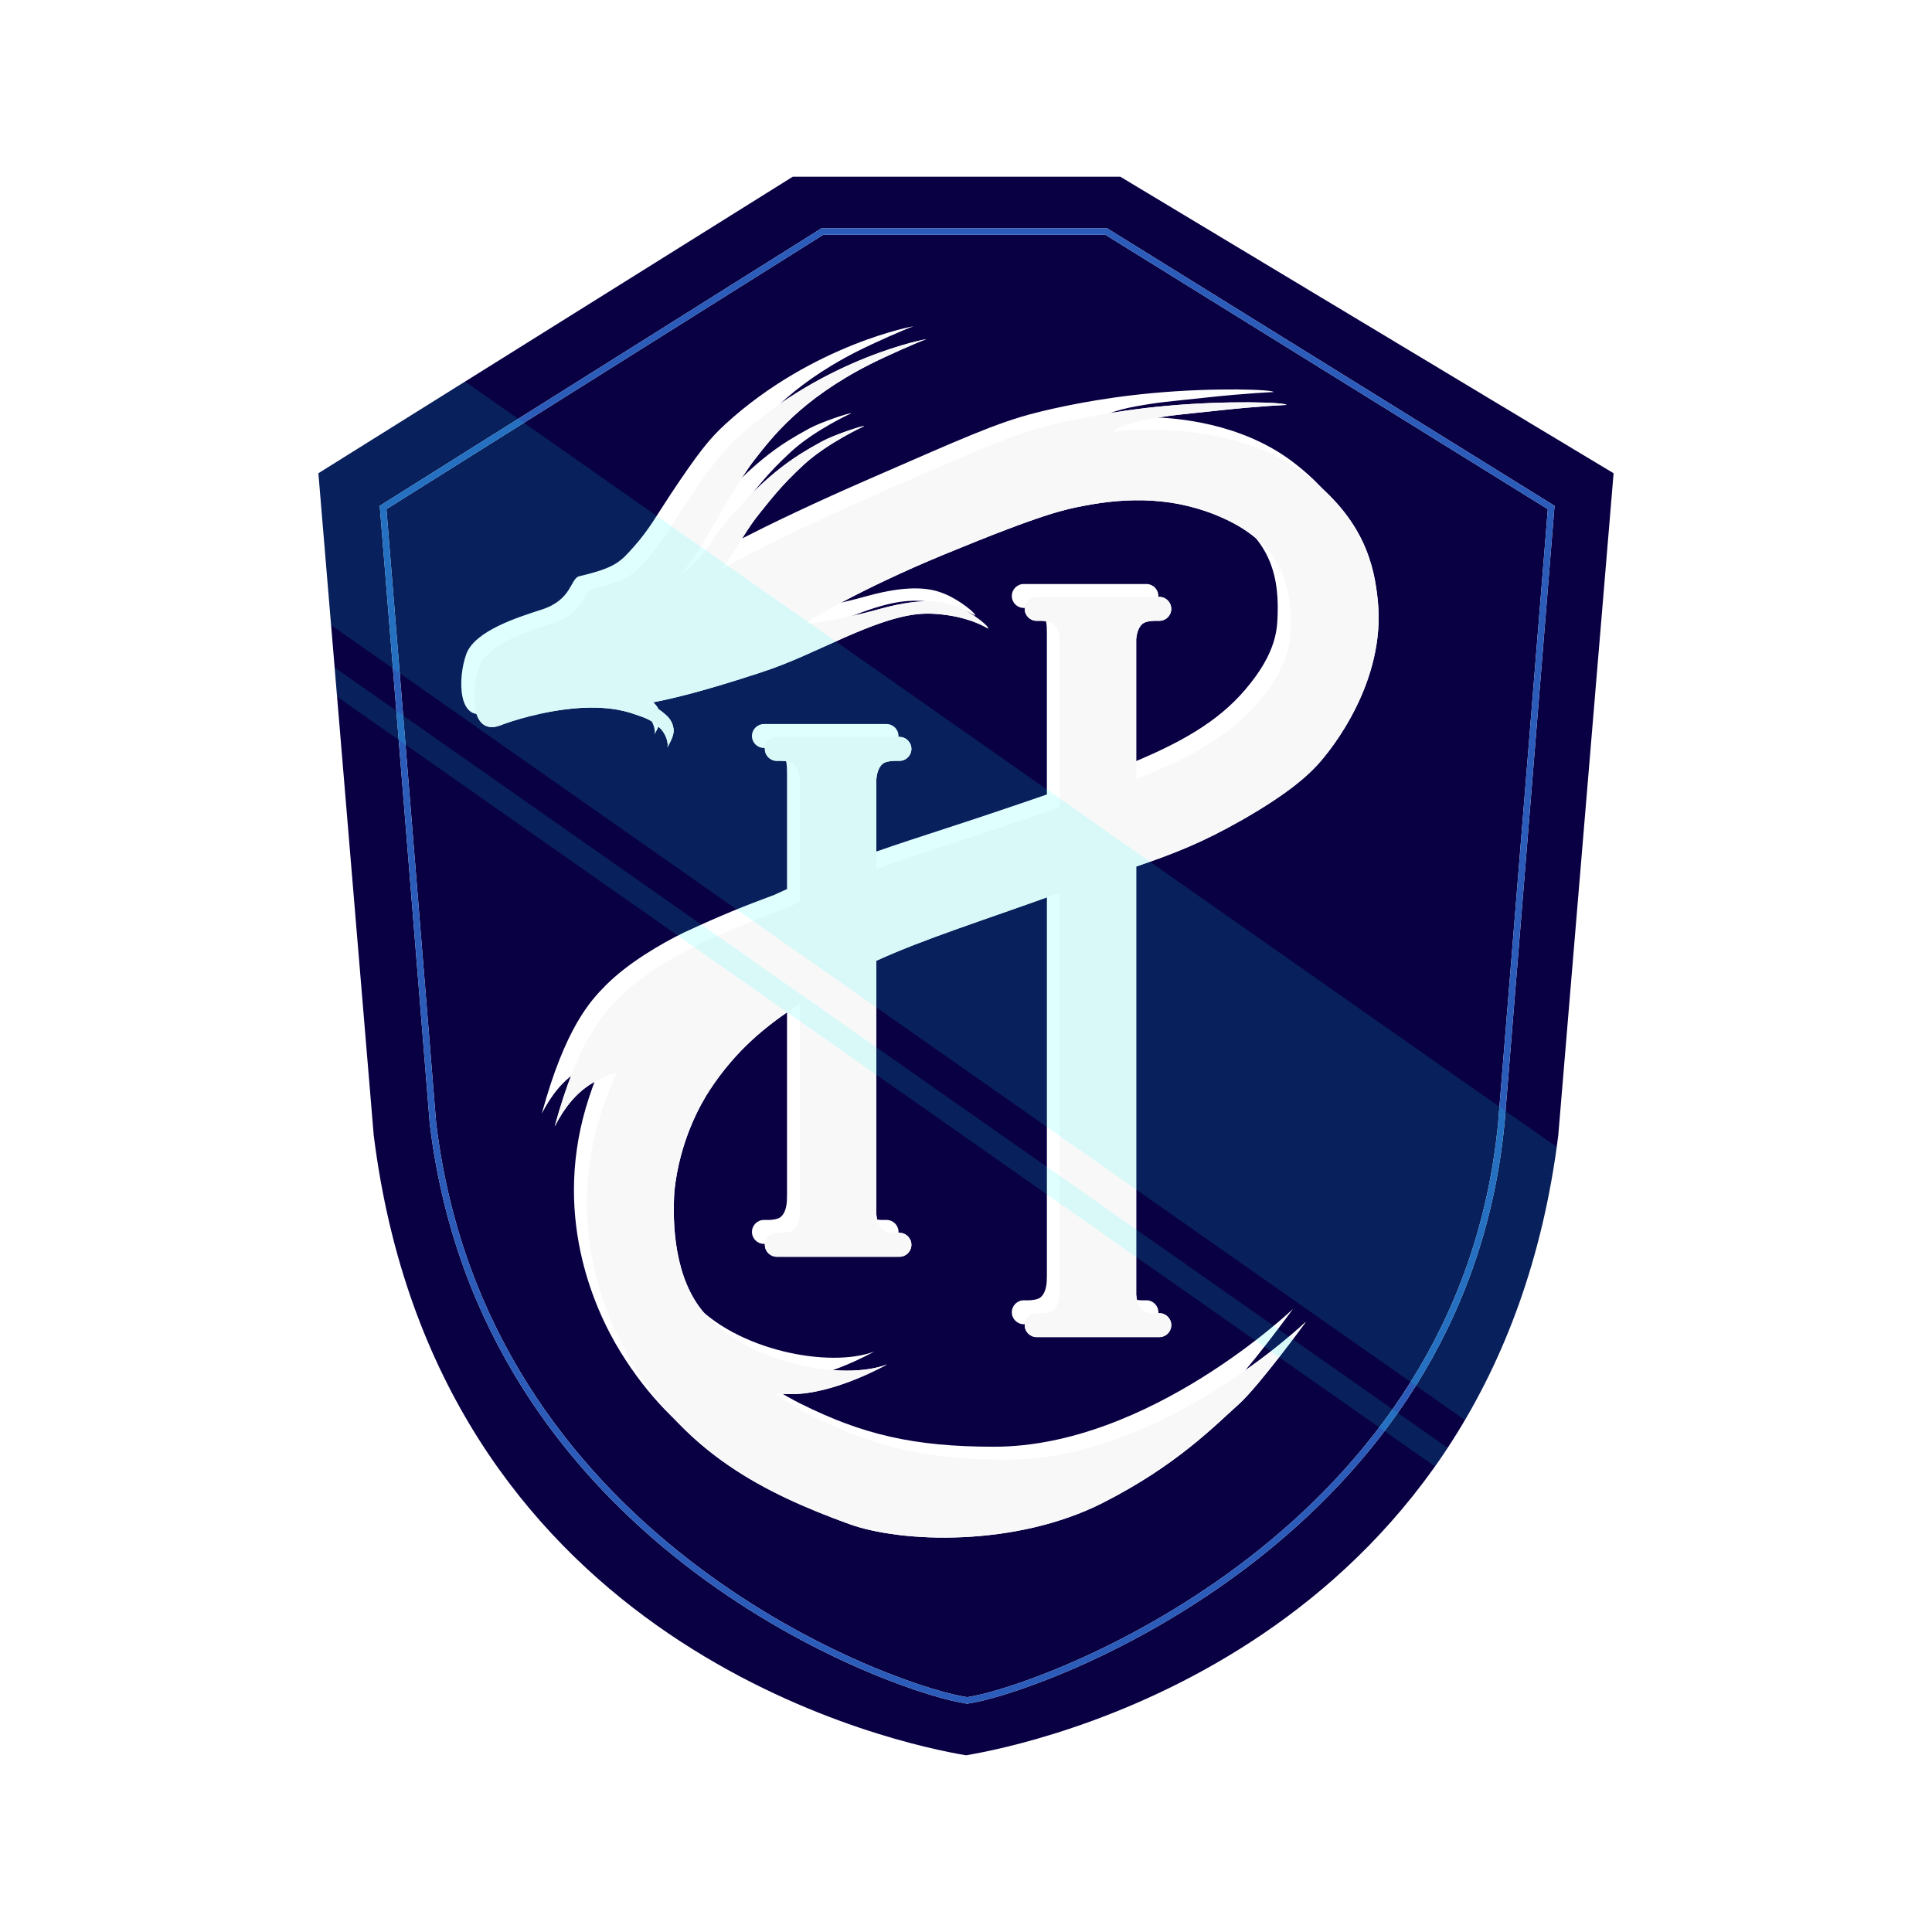 <svg width="3000" height="3000" viewBox="0 0 3000 3000" fill="none" xmlns="http://www.w3.org/2000/svg">
<path d="M1739.61 274.39H1488.09H1231.01L494.43 734.86L580.29 1762.57C676.74 2535.55 1352.12 2698.43 1488.09 2723.51L1500 2725.6L1511.91 2723.51C1647.88 2698.43 2323.26 2535.55 2419.71 1762.57L2505.57 734.86L1739.61 274.39Z" fill="#090043"/>
<mask id="mask0_36_236" style="mask-type:alpha" maskUnits="userSpaceOnUse" x="494" y="274" width="2012" height="2452">
<path d="M1739.61 274.39H1488.09H1231.01L494.43 734.86L580.29 1762.57C676.74 2535.55 1352.12 2698.43 1488.09 2723.51L1500 2725.6L1511.91 2723.51C1647.88 2698.43 2323.26 2535.55 2419.71 1762.57L2505.57 734.86L1739.61 274.39Z" fill="black"/>
</mask>
<g mask="url(#mask0_36_236)">
<path d="M1717.86 359.57H1491.02H1276.89L594.869 788.04L672.309 1744.33C749.909 2389 1368.4 2615.15 1491.03 2638.49L1501.77 2640.44L1512.51 2638.49C1635.14 2615.15 2269.57 2379.81 2331.23 1744.33L2408.67 788.04L1717.87 359.57H1717.86Z" stroke="white" stroke-width="10" stroke-miterlimit="10"/>
<path d="M1717.86 359.57H1491.02H1276.89L594.869 788.04L672.309 1744.33C749.909 2389 1368.4 2615.15 1491.03 2638.49L1501.77 2640.44L1512.51 2638.49C1635.14 2615.15 2269.57 2379.81 2331.23 1744.33L2408.67 788.04L1717.87 359.57H1717.86Z" stroke="#2C5CB9" stroke-width="10" stroke-miterlimit="10"/>
<path d="M2139.54 933.63C2134.22 879.53 2119.35 806.64 2026.73 736.71C1944.83 674.88 1842.59 669.63 1817.51 668.18C1760.07 664.87 1729.3 670.12 1729.3 670.12C1728.73 666.13 1752.09 656.79 1782.76 651.17C1820.68 644.21 1834.36 643.68 1890.65 637.56C1957.78 630.26 1997.57 628.81 1997.57 628.81C1997.4 624.77 1907.22 621.49 1810.95 630.27C1721.55 638.42 1654 654.51 1628.7 660.89C1567.05 676.43 1510.51 702.51 1374.61 761.61C1185.96 843.65 1112.87 888.69 1115.65 886.43C1119.54 883.27 1126.6 875.81 1131.44 868.85C1145.21 849.09 1161.01 819.66 1179.88 796.6C1197.38 775.22 1212.39 754.52 1248.24 721.51C1284.93 687.73 1341.79 661.73 1341.79 661.73C1340.66 660.27 1295.46 675.09 1276.67 685.3C1249.92 699.83 1235.15 709.59 1223.38 718.14C1196.49 737.67 1175.82 757.82 1164.65 769.38C1138.08 796.88 1123.82 813.06 1103.41 843.58C1086.08 869.5 1064.37 887 1055.89 893.62C1055.89 893.62 1076.07 870.9 1093.21 841.07C1111.37 809.46 1147.48 744.76 1171.94 713.5C1198.18 679.97 1242.65 620.92 1349.81 566.24C1375.95 552.91 1426.52 530.6 1438.02 526.87C1442.73 525.34 1282.74 553.84 1146.42 678.5C1121.92 700.9 1103.9 723.46 1061.13 787.85C1039.4 820.56 1028.55 841.62 1003.53 869.71C983.36 892.35 975.38 901.71 919.71 914.7C905.13 918.1 909.04 951 861.39 966.46C825.43 978.12 757.34 999.09 744.02 1035.71C730.41 1073.13 730.32 1145.89 779.16 1125.48C779.16 1125.48 822.52 1108.51 878.77 1101.41C935.67 1094.24 968.4 1103.21 984.18 1108.61C1002.71 1114.96 1012.93 1117.88 1026.35 1132.19C1036.07 1142.56 1038.19 1157.23 1036.07 1161.03C1043.85 1147.1 1047.1 1138.99 1045.79 1130.9C1043.52 1116.92 1034.97 1110.95 1028.62 1105.63C1021.87 1099.98 1006.54 1092.09 1006.54 1092.09C1044.93 1084.8 1090.15 1074.05 1180.69 1044.46C1229.29 1028.57 1265.74 1009.95 1313.37 989.06C1397.02 952.36 1428.86 950.58 1462.08 954.07C1508.2 958.91 1534.2 976.02 1534.2 976.02C1535.87 972.42 1509.87 951.84 1487.94 942.61C1470 935.06 1438.36 925.51 1365.37 945.81C1294.83 965.42 1252.13 968.65 1252.13 968.65C1250.78 965.45 1337.42 914.17 1464.33 861.73C1622.88 796.22 1654.67 791.03 1681.18 785.8C1751.87 771.84 1826.48 771.21 1900.85 805.24C1988.43 845.32 2005.95 908.1 2003.94 972.52C2003.23 995.33 2003.4 1032.61 1953.4 1091.1C1910.96 1140.74 1853.21 1174.31 1764.29 1210V992.61C1764.9 985.49 1767 974.86 1773.83 968.87C1778.12 965.1 1786.87 964.21 1792.22 964.03H1800.15C1810.42 964.03 1818.74 955.7 1818.74 945.44C1818.74 935.18 1810.41 926.85 1800.15 926.85H1609.74C1599.47 926.85 1591.15 935.18 1591.15 945.44C1591.15 955.7 1599.48 964.03 1609.74 964.03H1617.67C1623.02 964.21 1631.78 965.1 1636.06 968.87C1646.97 978.46 1645.39 999.88 1645.39 999.88C1645.45 999.88 1645.52 999.85 1645.59 999.83V1253.63C1635.72 1257.06 1625.58 1260.55 1615.15 1264.12C1483.78 1309.11 1420.31 1327.38 1360.77 1349.56V1210.04C1361.38 1202.92 1363.48 1192.29 1370.31 1186.3C1374.6 1182.53 1383.35 1181.64 1388.7 1181.46H1396.63C1406.9 1181.46 1415.22 1173.13 1415.22 1162.87C1415.22 1152.61 1406.89 1144.28 1396.63 1144.28H1206.22C1195.95 1144.28 1187.63 1152.61 1187.63 1162.87C1187.63 1173.13 1195.96 1181.46 1206.22 1181.46H1214.15C1219.5 1181.64 1228.25 1182.53 1232.54 1186.3C1243.45 1195.89 1241.87 1217.31 1241.87 1217.31C1241.93 1217.31 1242 1217.28 1242.07 1217.26V1400.49C1235.24 1403.59 1228.63 1406.61 1222.23 1409.58C1174.3 1427.34 1140.26 1441.01 1082.14 1467.96C1046.49 1485.37 995.12 1515.19 960.44 1550.16C936.79 1574.01 897.75 1615.77 861.3 1749.18C877.06 1718.74 895.42 1696.46 919.82 1681.8C931.64 1674.7 944.27 1669.15 957.56 1665.19C949.33 1683.35 941.6 1702.99 934.6 1724.23C875.76 1902.82 941.57 2051.21 983.44 2119.19C1068.24 2256.87 1183.22 2317.31 1318.16 2366.38C1399.98 2396.13 1577.15 2402.26 1712.37 2333.65C1826.17 2275.91 1884.95 2215.09 1923.61 2180.43C1954.96 2152.32 2027.74 2052.5 2027.74 2052.5C2027.74 2052.5 1804.36 2266.47 1563.65 2266.47C1438.81 2266.47 1359.15 2247.49 1262.99 2199.53C1253.77 2194.93 1231.08 2183.2 1203.7 2164.17C1211.07 2164.44 1218.84 2164.65 1227.07 2164.78C1294.49 2165.88 1377.48 2118.68 1377.48 2118.68C1308.62 2144.9 1161.89 2117.33 1093.82 2039.28C1046.9 1985.48 1043.91 1900.47 1047.2 1849.45C1055.57 1770.51 1088.12 1714.02 1101.79 1693.11C1143.64 1629.12 1191.59 1591.3 1242.08 1558.63V1878.52C1242.01 1878.5 1241.94 1878.47 1241.88 1878.47C1241.88 1878.47 1243.46 1899.9 1232.55 1909.48C1228.26 1913.25 1219.51 1914.14 1214.16 1914.32H1206.23C1195.96 1914.32 1187.64 1922.65 1187.64 1932.91C1187.64 1943.17 1195.97 1951.5 1206.23 1951.5H1396.64C1406.91 1951.5 1415.23 1943.17 1415.23 1932.91C1415.23 1922.65 1406.9 1914.32 1396.64 1914.32H1388.71C1383.36 1914.14 1374.61 1913.25 1370.32 1909.48C1363.49 1903.48 1361.4 1892.86 1360.78 1885.74V1491.84C1434.96 1458.05 1523.57 1430.18 1641.47 1387.77C1642.86 1387.27 1644.22 1386.78 1645.6 1386.29V2003.29C1645.53 2003.27 1645.46 2003.24 1645.4 2003.24C1645.4 2003.24 1646.98 2024.67 1636.07 2034.25C1631.78 2038.02 1623.03 2038.91 1617.68 2039.09H1609.75C1599.48 2039.09 1591.16 2047.42 1591.16 2057.68C1591.16 2067.94 1599.49 2076.27 1609.75 2076.27H1800.16C1810.43 2076.27 1818.75 2067.94 1818.75 2057.68C1818.75 2047.42 1810.42 2039.09 1800.16 2039.09H1792.23C1786.88 2038.91 1778.13 2038.02 1773.84 2034.25C1767.01 2028.25 1764.92 2017.63 1764.3 2010.51V1345.55C1822.52 1325.65 1867.38 1308.41 1931.06 1271.86C2004.81 1229.54 2032.44 1201.96 2044.78 1188.75C2068.29 1163.61 2151.8 1058.31 2139.55 933.6L2139.54 933.63Z" fill="white"/>
<g filter="url(#filter0_d_36_236)">
<path d="M2139.54 933.63C2134.22 879.53 2119.35 806.64 2026.73 736.71C1944.83 674.88 1842.59 669.63 1817.51 668.18C1760.07 664.87 1729.3 670.12 1729.3 670.12C1728.73 666.13 1752.09 656.79 1782.76 651.17C1820.68 644.21 1834.36 643.68 1890.65 637.56C1957.78 630.26 1997.57 628.81 1997.57 628.81C1997.4 624.77 1907.22 621.49 1810.95 630.27C1721.55 638.42 1654 654.51 1628.7 660.89C1567.05 676.43 1510.51 702.51 1374.61 761.61C1185.96 843.65 1112.87 888.69 1115.65 886.43C1119.54 883.27 1126.6 875.81 1131.44 868.85C1145.21 849.09 1161.01 819.66 1179.88 796.6C1197.38 775.22 1212.39 754.52 1248.24 721.51C1284.93 687.73 1341.79 661.73 1341.79 661.73C1340.66 660.27 1295.46 675.09 1276.67 685.3C1249.92 699.83 1235.15 709.59 1223.38 718.14C1196.49 737.67 1175.82 757.82 1164.65 769.38C1138.08 796.88 1123.82 813.06 1103.41 843.58C1086.08 869.5 1064.37 887 1055.89 893.62C1055.89 893.62 1076.07 870.9 1093.21 841.07C1111.37 809.46 1147.48 744.76 1171.94 713.5C1198.18 679.97 1242.65 620.92 1349.81 566.24C1375.95 552.91 1426.52 530.6 1438.02 526.87C1442.73 525.34 1282.74 553.84 1146.42 678.5C1121.92 700.9 1103.9 723.46 1061.13 787.85C1039.4 820.56 1028.55 841.62 1003.53 869.71C983.36 892.35 975.38 901.71 919.71 914.7C905.13 918.1 909.04 951 861.39 966.46C825.43 978.12 757.34 999.09 744.02 1035.71C730.41 1073.13 730.32 1145.89 779.16 1125.48C779.16 1125.48 822.52 1108.51 878.77 1101.41C935.67 1094.24 968.4 1103.21 984.18 1108.61C1002.71 1114.96 1012.93 1117.88 1026.35 1132.19C1036.07 1142.56 1038.19 1157.23 1036.07 1161.03C1043.85 1147.1 1047.1 1138.99 1045.79 1130.9C1043.52 1116.92 1034.97 1110.95 1028.62 1105.63C1021.87 1099.98 1006.54 1092.09 1006.54 1092.09C1044.93 1084.8 1090.15 1074.05 1180.69 1044.46C1229.29 1028.57 1265.74 1009.95 1313.37 989.06C1397.02 952.36 1428.86 950.58 1462.08 954.07C1508.2 958.91 1534.2 976.02 1534.2 976.02C1535.87 972.42 1509.87 951.84 1487.94 942.61C1470 935.06 1438.36 925.51 1365.37 945.81C1294.83 965.42 1252.13 968.65 1252.13 968.65C1250.78 965.45 1337.42 914.17 1464.33 861.73C1622.88 796.22 1654.67 791.03 1681.18 785.8C1751.87 771.84 1826.48 771.21 1900.85 805.24C1988.43 845.32 2005.95 908.1 2003.94 972.52C2003.23 995.33 2003.4 1032.61 1953.4 1091.1C1910.96 1140.74 1853.21 1174.31 1764.29 1210V992.61C1764.9 985.49 1767 974.86 1773.83 968.87C1778.12 965.1 1786.87 964.21 1792.22 964.03H1800.15C1810.42 964.03 1818.74 955.7 1818.74 945.44C1818.74 935.18 1810.41 926.85 1800.15 926.85H1609.74C1599.47 926.85 1591.15 935.18 1591.15 945.44C1591.15 955.7 1599.48 964.03 1609.74 964.03H1617.67C1623.02 964.21 1631.78 965.1 1636.06 968.87C1646.97 978.46 1645.39 999.88 1645.39 999.88C1645.45 999.88 1645.52 999.85 1645.59 999.83V1253.63C1635.72 1257.06 1625.58 1260.55 1615.15 1264.12C1483.78 1309.11 1420.31 1327.38 1360.77 1349.56V1210.04C1361.38 1202.92 1363.48 1192.29 1370.31 1186.3C1374.6 1182.53 1383.35 1181.64 1388.7 1181.46H1396.63C1406.9 1181.46 1415.22 1173.13 1415.22 1162.87C1415.22 1152.61 1406.89 1144.28 1396.63 1144.28H1206.22C1195.95 1144.28 1187.63 1152.61 1187.63 1162.87C1187.63 1173.13 1195.96 1181.46 1206.22 1181.46H1214.15C1219.5 1181.64 1228.25 1182.53 1232.54 1186.3C1243.45 1195.89 1241.87 1217.31 1241.87 1217.31C1241.93 1217.31 1242 1217.28 1242.07 1217.26V1400.49C1235.24 1403.59 1228.63 1406.61 1222.23 1409.58C1174.3 1427.34 1140.26 1441.01 1082.14 1467.96C1046.49 1485.37 995.12 1515.19 960.44 1550.16C936.79 1574.01 897.75 1615.77 861.3 1749.18C877.06 1718.74 895.42 1696.46 919.82 1681.8C931.64 1674.7 944.27 1669.15 957.56 1665.19C949.33 1683.35 941.6 1702.99 934.6 1724.23C875.76 1902.82 941.57 2051.21 983.44 2119.19C1068.24 2256.87 1183.22 2317.31 1318.16 2366.38C1399.98 2396.13 1577.15 2402.26 1712.37 2333.65C1826.17 2275.91 1884.95 2215.09 1923.61 2180.43C1954.96 2152.32 2027.74 2052.5 2027.74 2052.5C2027.74 2052.5 1804.36 2266.47 1563.65 2266.47C1438.81 2266.47 1359.15 2247.49 1262.99 2199.53C1253.77 2194.93 1231.08 2183.2 1203.7 2164.17C1211.07 2164.44 1218.84 2164.65 1227.07 2164.78C1294.49 2165.88 1377.48 2118.68 1377.48 2118.68C1308.62 2144.9 1161.89 2117.33 1093.82 2039.28C1046.9 1985.48 1043.91 1900.47 1047.2 1849.45C1055.57 1770.51 1088.12 1714.02 1101.79 1693.11C1143.64 1629.12 1191.59 1591.3 1242.08 1558.63V1878.52C1242.01 1878.5 1241.94 1878.47 1241.88 1878.47C1241.88 1878.47 1243.46 1899.9 1232.55 1909.48C1228.26 1913.25 1219.51 1914.14 1214.16 1914.32H1206.23C1195.96 1914.32 1187.64 1922.65 1187.64 1932.91C1187.64 1943.17 1195.97 1951.5 1206.23 1951.5H1396.64C1406.91 1951.5 1415.23 1943.17 1415.23 1932.91C1415.23 1922.65 1406.9 1914.32 1396.64 1914.32H1388.71C1383.36 1914.14 1374.61 1913.25 1370.32 1909.48C1363.49 1903.48 1361.4 1892.86 1360.78 1885.74V1491.84C1434.96 1458.05 1523.57 1430.18 1641.47 1387.77C1642.86 1387.27 1644.22 1386.78 1645.6 1386.29V2003.29C1645.53 2003.27 1645.46 2003.24 1645.4 2003.24C1645.4 2003.24 1646.98 2024.67 1636.07 2034.25C1631.78 2038.02 1623.03 2038.91 1617.68 2039.09H1609.75C1599.48 2039.09 1591.16 2047.42 1591.16 2057.68C1591.16 2067.94 1599.49 2076.27 1609.75 2076.27H1800.16C1810.43 2076.27 1818.75 2067.94 1818.75 2057.68C1818.75 2047.42 1810.42 2039.09 1800.16 2039.09H1792.23C1786.88 2038.91 1778.13 2038.02 1773.84 2034.25C1767.01 2028.25 1764.92 2017.63 1764.3 2010.51V1345.55C1822.52 1325.65 1867.38 1308.41 1931.06 1271.86C2004.81 1229.54 2032.44 1201.96 2044.78 1188.75C2068.29 1163.61 2151.8 1058.31 2139.55 933.6L2139.54 933.63Z" fill="white"/>
</g>
<path d="M2139.54 933.63C2134.22 879.53 2119.35 806.64 2026.73 736.71C1944.83 674.88 1842.59 669.63 1817.51 668.18C1760.07 664.87 1729.3 670.12 1729.3 670.12C1728.73 666.13 1752.09 656.79 1782.76 651.17C1820.68 644.21 1834.36 643.68 1890.65 637.56C1957.78 630.26 1997.57 628.81 1997.57 628.81C1997.4 624.77 1907.22 621.49 1810.95 630.27C1721.55 638.42 1654 654.51 1628.7 660.89C1567.05 676.43 1510.51 702.51 1374.61 761.61C1185.96 843.65 1112.87 888.69 1115.65 886.43C1119.54 883.27 1126.6 875.81 1131.44 868.85C1145.21 849.09 1161.01 819.66 1179.88 796.6C1197.38 775.22 1212.39 754.52 1248.24 721.51C1284.93 687.73 1341.79 661.73 1341.79 661.73C1340.66 660.27 1295.46 675.09 1276.67 685.3C1249.92 699.83 1235.15 709.59 1223.38 718.14C1196.49 737.67 1175.82 757.82 1164.65 769.38C1138.08 796.88 1123.82 813.06 1103.41 843.58C1086.08 869.5 1064.37 887 1055.89 893.62C1055.89 893.62 1076.07 870.9 1093.21 841.07C1111.37 809.46 1147.48 744.76 1171.94 713.5C1198.18 679.97 1242.65 620.92 1349.81 566.24C1375.95 552.91 1426.52 530.6 1438.02 526.87C1442.73 525.34 1282.74 553.84 1146.42 678.5C1121.92 700.9 1103.9 723.46 1061.13 787.85C1039.4 820.56 1028.55 841.62 1003.53 869.71C983.36 892.35 975.38 901.71 919.71 914.7C905.13 918.1 909.04 951 861.39 966.46C825.43 978.12 757.34 999.09 744.02 1035.71C730.41 1073.13 730.32 1145.89 779.16 1125.48C779.16 1125.48 822.52 1108.51 878.77 1101.41C935.67 1094.24 968.4 1103.21 984.18 1108.61C1002.71 1114.96 1012.93 1117.88 1026.35 1132.19C1036.07 1142.56 1038.19 1157.23 1036.07 1161.03C1043.85 1147.1 1047.1 1138.99 1045.79 1130.9C1043.52 1116.92 1034.97 1110.95 1028.62 1105.63C1021.87 1099.98 1006.54 1092.09 1006.54 1092.09C1044.93 1084.8 1090.15 1074.05 1180.69 1044.46C1229.29 1028.57 1265.74 1009.95 1313.37 989.06C1397.02 952.36 1428.86 950.58 1462.08 954.07C1508.2 958.91 1534.2 976.02 1534.2 976.02C1535.87 972.42 1509.87 951.84 1487.94 942.61C1470 935.06 1438.36 925.51 1365.37 945.81C1294.83 965.42 1252.13 968.65 1252.13 968.65C1250.78 965.45 1337.42 914.17 1464.33 861.73C1622.88 796.22 1654.67 791.03 1681.18 785.8C1751.87 771.84 1826.48 771.21 1900.85 805.24C1988.43 845.32 2005.95 908.1 2003.94 972.52C2003.23 995.33 2003.4 1032.61 1953.4 1091.1C1910.96 1140.74 1853.21 1174.31 1764.29 1210V992.61C1764.9 985.49 1767 974.86 1773.83 968.87C1778.12 965.1 1786.87 964.21 1792.22 964.03H1800.15C1810.42 964.03 1818.74 955.7 1818.74 945.44C1818.74 935.18 1810.41 926.85 1800.15 926.85H1609.74C1599.47 926.85 1591.15 935.18 1591.15 945.44C1591.15 955.7 1599.48 964.03 1609.74 964.03H1617.67C1623.02 964.21 1631.78 965.1 1636.06 968.87C1646.97 978.46 1645.39 999.88 1645.39 999.88C1645.45 999.88 1645.52 999.85 1645.59 999.83V1253.63C1635.72 1257.06 1625.58 1260.55 1615.15 1264.12C1483.78 1309.11 1420.31 1327.38 1360.77 1349.56V1210.04C1361.38 1202.92 1363.48 1192.29 1370.31 1186.3C1374.6 1182.53 1383.35 1181.64 1388.7 1181.46H1396.63C1406.9 1181.46 1415.22 1173.13 1415.22 1162.87C1415.22 1152.61 1406.89 1144.28 1396.63 1144.28H1206.22C1195.95 1144.28 1187.63 1152.61 1187.63 1162.87C1187.63 1173.13 1195.96 1181.46 1206.22 1181.46H1214.15C1219.5 1181.64 1228.25 1182.53 1232.54 1186.3C1243.45 1195.89 1241.87 1217.31 1241.87 1217.31C1241.93 1217.31 1242 1217.28 1242.07 1217.26V1400.49C1235.24 1403.59 1228.63 1406.61 1222.23 1409.58C1174.3 1427.34 1140.26 1441.01 1082.14 1467.96C1046.49 1485.37 995.12 1515.19 960.44 1550.16C936.79 1574.01 897.75 1615.77 861.3 1749.18C877.06 1718.74 895.42 1696.46 919.82 1681.8C931.64 1674.7 944.27 1669.15 957.56 1665.19C949.33 1683.35 941.6 1702.99 934.6 1724.23C875.76 1902.82 941.57 2051.21 983.44 2119.19C1068.24 2256.87 1183.22 2317.31 1318.16 2366.38C1399.98 2396.13 1577.15 2402.26 1712.37 2333.65C1826.17 2275.91 1884.95 2215.09 1923.61 2180.43C1954.96 2152.32 2027.74 2052.5 2027.74 2052.5C2027.74 2052.5 1804.36 2266.47 1563.65 2266.47C1438.81 2266.47 1359.15 2247.49 1262.99 2199.53C1253.77 2194.93 1231.08 2183.2 1203.7 2164.17C1211.07 2164.44 1218.84 2164.65 1227.07 2164.78C1294.49 2165.88 1377.48 2118.68 1377.48 2118.68C1308.62 2144.9 1161.89 2117.33 1093.82 2039.28C1046.9 1985.48 1043.91 1900.47 1047.2 1849.45C1055.57 1770.51 1088.12 1714.02 1101.79 1693.11C1143.64 1629.12 1191.59 1591.3 1242.08 1558.63V1878.52C1242.01 1878.5 1241.94 1878.47 1241.88 1878.47C1241.88 1878.47 1243.46 1899.9 1232.55 1909.48C1228.26 1913.25 1219.51 1914.14 1214.16 1914.32H1206.23C1195.96 1914.32 1187.64 1922.65 1187.64 1932.91C1187.64 1943.17 1195.97 1951.5 1206.23 1951.5H1396.64C1406.91 1951.5 1415.23 1943.17 1415.23 1932.91C1415.23 1922.65 1406.9 1914.32 1396.64 1914.32H1388.71C1383.36 1914.14 1374.61 1913.25 1370.32 1909.48C1363.49 1903.48 1361.4 1892.86 1360.78 1885.74V1491.84C1434.96 1458.05 1523.57 1430.18 1641.47 1387.77C1642.86 1387.27 1644.22 1386.78 1645.6 1386.29V2003.29C1645.53 2003.27 1645.46 2003.24 1645.4 2003.24C1645.4 2003.24 1646.98 2024.67 1636.07 2034.25C1631.78 2038.02 1623.03 2038.91 1617.68 2039.09H1609.75C1599.48 2039.09 1591.16 2047.42 1591.16 2057.68C1591.16 2067.94 1599.49 2076.27 1609.75 2076.27H1800.16C1810.43 2076.27 1818.75 2067.94 1818.75 2057.68C1818.75 2047.42 1810.42 2039.09 1800.16 2039.09H1792.23C1786.88 2038.91 1778.13 2038.02 1773.84 2034.25C1767.01 2028.25 1764.92 2017.63 1764.3 2010.51V1345.55C1822.52 1325.65 1867.38 1308.41 1931.06 1271.86C2004.81 1229.54 2032.44 1201.96 2044.78 1188.75C2068.29 1163.61 2151.8 1058.31 2139.55 933.6L2139.54 933.63Z" fill="#F8F8F8"/>
<g style="mix-blend-mode:plus-lighter" opacity="0.5">
<g style="mix-blend-mode:hard-light" opacity="0.5">
<rect x="540.328" y="465" width="2593.5" height="429.089" transform="rotate(35.035 540.328 465)" fill="#00FFFF" fill-opacity="0.5"/>
</g>
<g style="mix-blend-mode:hard-light" opacity="0.5">
<rect x="317.535" y="894.773" width="2593.5" height="35" transform="rotate(35.035 317.535 894.773)" fill="#00FFFF" fill-opacity="0.5"/>
</g>
</g>
</g>
<defs>
<filter id="filter0_d_36_236" x="676.215" y="466.812" width="1484.55" height="1940.78" filterUnits="userSpaceOnUse" color-interpolation-filters="sRGB">
<feFlood flood-opacity="0" result="BackgroundImageFix"/>
<feColorMatrix in="SourceAlpha" type="matrix" values="0 0 0 0 0 0 0 0 0 0 0 0 0 0 0 0 0 0 127 0" result="hardAlpha"/>
<feOffset dx="-20" dy="-20"/>
<feGaussianBlur stdDeviation="20"/>
<feComposite in2="hardAlpha" operator="out"/>
<feColorMatrix type="matrix" values="0 0 0 0 1 0 0 0 0 1 0 0 0 0 1 0 0 0 0.3 0"/>
<feBlend mode="normal" in2="BackgroundImageFix" result="effect1_dropShadow_36_236"/>
<feBlend mode="normal" in="SourceGraphic" in2="effect1_dropShadow_36_236" result="shape"/>
</filter>
</defs>
</svg>
